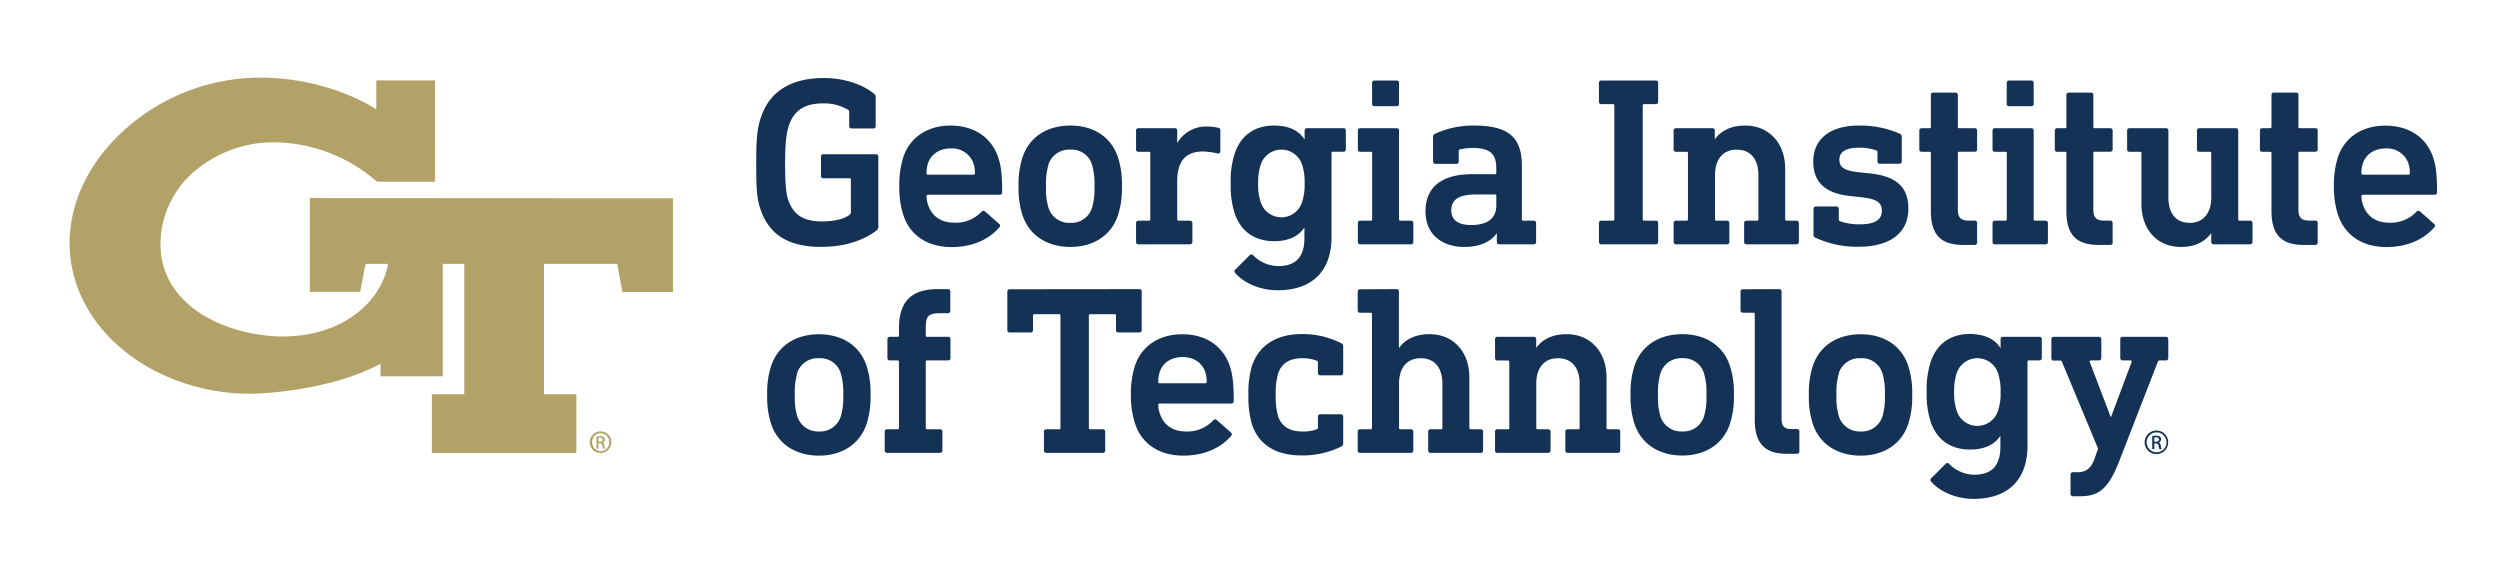 <svg id="Layer_1" data-name="Layer 1" xmlns="http://www.w3.org/2000/svg" viewBox="0 0 720 162"><defs><style>.cls-1{fill:#143156;}.cls-2{fill:#b2a268;}</style></defs><path class="cls-1" d="M251.72,27a1.12,1.12,0,0,1,.48,1V36.3a.65.65,0,0,1-.69.69h-6.24a.65.65,0,0,1-.7-.69V32.21a.58.58,0,0,0-.27-.56A13.56,13.56,0,0,0,237,29.78c-5.82,0-8.46,2.5-9.78,6.31-.55,1.74-1.11,4.09-1.11,10.82s.35,9,.9,10.68c1.32,3.82,3.89,6.18,9.65,6.18,3.81,0,6.31-.77,7.69-1.67.56-.34.7-.55.7-1.11V51.77a.37.37,0,0,0-.42-.42h-7.49a.65.65,0,0,1-.69-.69V45.11a.65.65,0,0,1,.69-.69h15.12a.65.65,0,0,1,.7.69V65a1.62,1.62,0,0,1-.91,1.66c-3.74,2.71-9,4.44-15.53,4.44-9.51,0-15.12-3.54-17.55-11-1-2.91-1.18-5.76-1.18-13.18s.35-10.12,1.32-13c2.42-7.49,8.6-11.44,18.1-11.44C243.19,22.43,248.67,24.44,251.72,27Z"/><path class="cls-1" d="M287.51,45.39c.76,2.36,1.11,4.64,1.11,10a.68.68,0,0,1-.77.7h-20.6a.37.37,0,0,0-.41.41,7.31,7.31,0,0,0,.48,2.57c1.11,3.26,3.75,5.06,7.49,5.06A10,10,0,0,0,282.65,61a.72.72,0,0,1,1-.14l4.09,3.61a.62.62,0,0,1,.07,1c-2.84,3.33-7.56,5.69-13.73,5.69-7.08,0-12.07-3.47-13.94-9.29A25.76,25.76,0,0,1,259,53.64a26.71,26.71,0,0,1,1.11-8.25c1.87-5.83,7-9.23,13.66-9.23C280.64,36.16,285.63,39.7,287.51,45.39Zm-20.26,1.66a8.72,8.72,0,0,0-.41,2.85.37.37,0,0,0,.41.41h13.11a.37.37,0,0,0,.42-.41,8.44,8.44,0,0,0-.42-2.85,6.5,6.5,0,0,0-6.52-4.3C270.65,42.75,268.15,44.35,267.25,47.05Z"/><path class="cls-1" d="M322,45.39a24.74,24.74,0,0,1,1.11,8.25A24.81,24.81,0,0,1,322,61.9c-1.87,5.82-7,9.22-13.73,9.22s-11.93-3.4-13.81-9.22a24.81,24.81,0,0,1-1.11-8.26,24.74,24.74,0,0,1,1.11-8.25c1.88-5.83,7-9.23,13.81-9.23S320.11,39.56,322,45.39Zm-20.05,2.08a19.26,19.26,0,0,0-.69,6.17,19,19,0,0,0,.69,6.17,6.26,6.26,0,0,0,6.32,4.37,6.17,6.17,0,0,0,6.24-4.37,19,19,0,0,0,.69-6.17,19.26,19.26,0,0,0-.69-6.17,6.11,6.11,0,0,0-6.24-4.37A6.21,6.21,0,0,0,301.93,47.47Z"/><path class="cls-1" d="M350.76,36.79c.42.07.7.27.7.69v6c0,.49-.28.84-.83.7a23.21,23.21,0,0,0-4.1-.56c-4.92,0-7.49,2.64-7.49,8.6V63.14a.37.37,0,0,0,.42.42h3.26a.66.66,0,0,1,.69.69v5.41a.66.66,0,0,1-.69.7H327.87a.66.66,0,0,1-.69-.7V64.25a.66.66,0,0,1,.69-.69h3a.37.37,0,0,0,.41-.42v-19a.37.37,0,0,0-.41-.42h-3a.65.65,0,0,1-.69-.69V37.62a.66.66,0,0,1,.69-.7h10.48a.66.66,0,0,1,.69.7v3.47h.07a9.53,9.53,0,0,1,8.39-4.65A15.15,15.15,0,0,1,350.76,36.79Z"/><path class="cls-1" d="M375.67,40.12h.06v-2.5a.66.66,0,0,1,.7-.7H386.9a.66.66,0,0,1,.7.7V43a.65.65,0,0,1-.7.69h-3a.37.37,0,0,0-.42.42V68.28c0,9.57-5.34,15.32-15.6,15.32-4.65,0-9.58-1.94-12.14-5a.62.62,0,0,1,.07-1l4.09-4.09a.65.65,0,0,1,1,0,10.26,10.26,0,0,0,7.28,3.12c5.14,0,7.49-2.78,7.49-8V65.57h-.06c-1.53,2.36-4.37,3.89-8.67,3.89-5.62,0-9.65-2.85-11.38-8.12a25.55,25.55,0,0,1-1.11-8.53,25,25,0,0,1,1.11-8.46c1.73-5.34,5.76-8.19,11.38-8.19C371.3,36.16,374.14,37.69,375.67,40.12Zm-12.56,7.21a16.19,16.19,0,0,0-.76,5.48,15.71,15.71,0,0,0,.76,5.48,6.24,6.24,0,0,0,11.86,0,15.48,15.48,0,0,0,.76-5.48,15.94,15.94,0,0,0-.76-5.48,6.27,6.27,0,0,0-11.86,0Z"/><path class="cls-1" d="M402.23,36.92a.65.65,0,0,1,.69.7V63.14a.37.37,0,0,0,.42.42h3a.66.66,0,0,1,.7.69v5.41a.66.66,0,0,1-.7.7H391.76a.66.66,0,0,1-.7-.7V64.25a.66.66,0,0,1,.7-.69h3a.37.37,0,0,0,.42-.42v-19a.37.37,0,0,0-.42-.42h-3a.65.65,0,0,1-.7-.69V37.62a.66.66,0,0,1,.7-.7Zm0-13.73a.65.65,0,0,1,.69.7v6a.65.65,0,0,1-.69.69h-6.38a.65.65,0,0,1-.69-.69v-6a.65.65,0,0,1,.69-.7Z"/><path class="cls-1" d="M438.3,47.81V63.14a.37.37,0,0,0,.41.42h3a.66.66,0,0,1,.69.69v5.41a.66.66,0,0,1-.69.7h-9.92a.66.66,0,0,1-.7-.7V67.24H431c-1.59,2.28-4.64,3.88-9.29,3.88-6,0-11.17-3.26-11.17-10.27,0-7.28,5.14-10.68,13.32-10.68h6.66a.36.36,0,0,0,.41-.41V48.44c0-3.82-1.45-5.83-6.86-5.83a18.27,18.27,0,0,0-3.61.42c-.28.07-.35.21-.35.48v3a.65.65,0,0,1-.69.69h-6a.66.66,0,0,1-.7-.69V39.42a.9.9,0,0,1,.56-.9,26.51,26.51,0,0,1,11.16-2.36C434.62,36.16,438.3,39.63,438.3,47.81ZM425.12,56c-4.93,0-7.15,1.46-7.15,4.58,0,2.77,2,4.23,5.69,4.23,4.72,0,7.28-1.87,7.28-5.69v-2.7c0-.28-.13-.42-.41-.42Z"/><path class="cls-1" d="M476.86,23.19a.65.65,0,0,1,.69.7V29.3a.65.65,0,0,1-.69.69h-3.33a.37.37,0,0,0-.42.41V63.14a.37.37,0,0,0,.42.42h3.33a.65.65,0,0,1,.69.69v5.41a.65.65,0,0,1-.69.7H461.18a.66.66,0,0,1-.69-.7V64.25a.66.66,0,0,1,.69-.69h3.33a.37.37,0,0,0,.42-.42V30.4a.37.37,0,0,0-.42-.41h-3.33a.66.66,0,0,1-.69-.69V23.89a.66.66,0,0,1,.69-.7Z"/><path class="cls-1" d="M514.13,48.58V63.14a.37.37,0,0,0,.41.42h2.85a.66.66,0,0,1,.69.69v5.41a.66.66,0,0,1-.69.7H503a.65.65,0,0,1-.69-.7V64.25a.65.65,0,0,1,.69-.69h3a.37.37,0,0,0,.42-.42V50.38c0-4.3-2.08-7.28-6.24-7.28s-6.25,3-6.25,7.28V63.14a.37.37,0,0,0,.42.42h3a.66.66,0,0,1,.7.69v5.41a.66.66,0,0,1-.7.7H482.71a.66.66,0,0,1-.7-.7V64.25a.66.66,0,0,1,.7-.69h3a.37.37,0,0,0,.42-.42v-19a.37.37,0,0,0-.42-.42h-3A.65.65,0,0,1,482,43V37.62a.66.66,0,0,1,.7-.7h10.47a.65.65,0,0,1,.69.7v2.43h.07c1.46-2.08,4.3-3.89,8.6-3.89C509.69,36.16,514.13,41.43,514.13,48.58Z"/><path class="cls-1" d="M547.16,38.52a.94.94,0,0,1,.55,1v6.94a.66.66,0,0,1-.69.69H541.4a.65.65,0,0,1-.69-.69V43.86a.51.51,0,0,0-.35-.55,14.31,14.31,0,0,0-5-.77c-3.89,0-5.62,1.32-5.62,3.4s1.11,3.19,5.62,3.68L539,50c7.77.91,10.61,4.44,10.61,10.06,0,6.8-4.92,11-14.35,11a28.4,28.4,0,0,1-12.49-2.64.79.79,0,0,1-.48-.83V60.16a.65.65,0,0,1,.69-.69h5.9a.65.65,0,0,1,.69.69v3.05a.47.47,0,0,0,.35.49,16.19,16.19,0,0,0,5.82.9c4.3,0,6.24-1.39,6.24-3.88,0-2.22-1.24-3.4-5.75-3.89l-3.68-.41c-7.28-.84-10.33-4.3-10.33-9.92,0-6.25,4.57-10.34,13.18-10.34A28.3,28.3,0,0,1,547.16,38.52Z"/><path class="cls-1" d="M563.16,26.66a.66.66,0,0,1,.7.69v9.16a.36.36,0,0,0,.41.41h4.44a.66.66,0,0,1,.7.7V43a.65.65,0,0,1-.7.69h-4.44a.37.37,0,0,0-.41.42v16.3c0,2.36,1,3.12,3.12,3.12h1.73a.66.66,0,0,1,.7.69v5.62a.66.66,0,0,1-.7.7h-3.33c-6.72,0-9.29-3.26-9.29-9.79V44.14a.37.37,0,0,0-.42-.42h-2.22a.65.65,0,0,1-.69-.69V37.62a.66.66,0,0,1,.69-.7h2.22c.28,0,.42-.13.42-.41V27.35a.66.66,0,0,1,.69-.69Z"/><path class="cls-1" d="M585,36.92a.66.66,0,0,1,.7.7V63.14a.37.37,0,0,0,.41.42h3a.66.66,0,0,1,.69.69v5.41a.66.66,0,0,1-.69.7H574.54a.65.65,0,0,1-.69-.7V64.25a.65.65,0,0,1,.69-.69h3a.37.37,0,0,0,.42-.42v-19a.37.37,0,0,0-.42-.42h-3a.65.65,0,0,1-.69-.69V37.62a.65.65,0,0,1,.69-.7Zm0-13.73a.66.66,0,0,1,.7.7v6a.65.65,0,0,1-.7.69h-6.38a.65.65,0,0,1-.69-.69v-6a.66.66,0,0,1,.69-.7Z"/><path class="cls-1" d="M602.19,26.66a.66.66,0,0,1,.7.69v9.16a.36.36,0,0,0,.41.41h4.44a.66.66,0,0,1,.7.7V43a.65.65,0,0,1-.7.69H603.3a.37.37,0,0,0-.41.42v16.3c0,2.36,1,3.12,3.12,3.12h1.73a.66.66,0,0,1,.7.69v5.62a.66.66,0,0,1-.7.7h-3.33c-6.72,0-9.29-3.26-9.29-9.79V44.14a.37.37,0,0,0-.42-.42h-2.22a.65.65,0,0,1-.69-.69V37.62a.66.66,0,0,1,.69-.7h2.22c.28,0,.42-.13.42-.41V27.35a.66.66,0,0,1,.69-.69Z"/><path class="cls-1" d="M643.92,36.92a.66.66,0,0,1,.69.7V63.14a.37.37,0,0,0,.42.42h3a.66.66,0,0,1,.69.69v5.41a.66.66,0,0,1-.69.7H637.53a.66.66,0,0,1-.69-.7V67.24h-.07c-1.8,2.28-4.37,3.88-8.6,3.88-7.14,0-11.44-5.27-11.44-12.42V44.14a.37.37,0,0,0-.42-.42h-3a.65.65,0,0,1-.7-.69V37.62a.66.66,0,0,1,.7-.7H623.8a.65.65,0,0,1,.69.7V56.9c0,4.3,2,7.28,6.18,7.28,4,0,6.17-3,6.17-7.21V44.14a.37.37,0,0,0-.42-.42h-3a.65.65,0,0,1-.69-.69V37.62a.66.66,0,0,1,.69-.7Z"/><path class="cls-1" d="M661.26,26.66a.65.65,0,0,1,.69.69v9.16c0,.28.14.41.42.41h4.44a.65.65,0,0,1,.69.7V43a.65.65,0,0,1-.69.69h-4.44a.37.37,0,0,0-.42.42v16.3c0,2.36,1,3.12,3.13,3.12h1.73a.65.65,0,0,1,.69.69v5.62a.65.65,0,0,1-.69.7h-3.33c-6.73,0-9.29-3.26-9.29-9.79V44.14a.37.37,0,0,0-.42-.42h-2.22a.65.65,0,0,1-.69-.69V37.62a.65.65,0,0,1,.69-.7h2.22c.28,0,.42-.13.42-.41V27.35a.65.65,0,0,1,.69-.69Z"/><path class="cls-1" d="M700.76,45.39c.77,2.36,1.11,4.64,1.11,10a.68.68,0,0,1-.76.7h-20.6a.37.37,0,0,0-.42.41,7.3,7.3,0,0,0,.49,2.57c1.11,3.26,3.74,5.06,7.49,5.06A10.08,10.08,0,0,0,695.91,61a.72.72,0,0,1,1-.14L701,64.46a.62.62,0,0,1,.07,1c-2.84,3.33-7.56,5.69-13.73,5.69-7.08,0-12.07-3.47-14-9.29a26.05,26.05,0,0,1-1.18-8.19,26.71,26.71,0,0,1,1.11-8.25c1.88-5.83,7-9.23,13.67-9.23C693.9,36.16,698.89,39.7,700.76,45.39Zm-20.25,1.66a8.44,8.44,0,0,0-.42,2.85.37.37,0,0,0,.42.41h13.11a.36.36,0,0,0,.41-.41,8.46,8.46,0,0,0-.41-2.85,6.5,6.5,0,0,0-6.52-4.3C683.91,42.75,681.41,44.35,680.51,47.05Z"/><path class="cls-2" d="M173,124.24h0a3.11,3.11,0,1,0,3.06,3.1A3.08,3.08,0,0,0,172.93,124.24Zm0,5.73a2.63,2.63,0,0,1,0-5.25h0a2.63,2.63,0,0,1,0,5.25Z"/><path class="cls-2" d="M173.5,127.45v0a.86.86,0,0,0,.67-.84.85.85,0,0,0-.31-.72,1.87,1.87,0,0,0-1.08-.26,6.45,6.45,0,0,0-1,.08v3.46h.55v-1.49h.39a.65.65,0,0,1,.74.61,2.33,2.33,0,0,0,.24.88h.58a2.55,2.55,0,0,1-.22-.85C174,127.78,173.8,127.5,173.5,127.45Zm-.75-.22h-.4v-1.18l.4,0c.62,0,.84.3.84.6S173.21,127.23,172.75,127.23Z"/><path class="cls-2" d="M74.92,23.17h0Z"/><path class="cls-2" d="M89.23,57.05v27h14.5L105.26,76h6.52C109.39,88.35,97.09,96.9,81.5,96.9c-1.07,0-2.15,0-3.22-.12C69.64,96.11,61.7,93.33,55.92,89c-6.38-4.84-9.73-11.3-9.7-18.7a27.65,27.65,0,0,1,9.51-20.73,35.39,35.39,0,0,1,21.94-8.58c.52,0,1,0,1.58,0a45.44,45.44,0,0,1,28,10.24,4.9,4.9,0,0,0,.58.46,5.36,5.36,0,0,1,.56.45l.22.19h16.65V23.16H108.37V31.5c-7.11-4.55-19.26-9.14-33.45-9.14h-.24A58.5,58.5,0,0,0,33.46,39.68c-8.79,8.93-13.55,19.85-13.41,30.75.16,11.72,5.8,22.64,15.91,30.75,9.66,7.76,22.77,12.21,35.94,12.21,1.63,0,3.28-.07,4.9-.2,13-1.06,24.62-4,32.79-8.42l0,3.61h17.93V76h6.19v37.55h-9.34v16.89H166V113.55h-9.34V76h21.11l1.47,8.11h14.57v-27ZM74.92,23.17h0Z"/><path class="cls-1" d="M249.6,105.46a24.81,24.81,0,0,1,1.11,8.26A24.78,24.78,0,0,1,249.6,122c-1.88,5.83-7,9.22-13.74,9.22s-11.93-3.39-13.8-9.22a24.78,24.78,0,0,1-1.11-8.25,24.81,24.81,0,0,1,1.11-8.26c1.87-5.82,7-9.22,13.8-9.22S247.72,99.64,249.6,105.46Zm-20,2.08a19.33,19.33,0,0,0-.69,6.18,19,19,0,0,0,.69,6.17,6.26,6.26,0,0,0,6.31,4.37,6.2,6.2,0,0,0,6.25-4.37,19,19,0,0,0,.69-6.17,19.33,19.33,0,0,0-.69-6.18,6.14,6.14,0,0,0-6.25-4.37A6.21,6.21,0,0,0,229.55,107.54Z"/><path class="cls-1" d="M273,83.27a.65.65,0,0,1,.69.69v5.55a.65.65,0,0,1-.69.69h-2.15c-3.47,0-4.23.84-4.23,4.09v2.29a.37.37,0,0,0,.42.42h6a.65.65,0,0,1,.69.69v5.41a.65.65,0,0,1-.69.7h-6a.37.37,0,0,0-.42.41v19c0,.28.14.41.42.41h3.67a.66.66,0,0,1,.7.7v5.41a.66.66,0,0,1-.7.69H255.49a.66.66,0,0,1-.69-.69v-5.41a.66.66,0,0,1,.69-.7h3c.28,0,.42-.13.42-.41v-19a.37.37,0,0,0-.42-.41h-2.21a.66.66,0,0,1-.7-.7V97.69a.66.66,0,0,1,.7-.69h2.21a.37.37,0,0,0,.42-.42V94.43c0-7.77,3.82-11.16,11.1-11.16Z"/><path class="cls-1" d="M328.11,83.27a.65.65,0,0,1,.7.69v11.1a.66.66,0,0,1-.7.69h-6a.66.66,0,0,1-.7-.69V90.9c0-.28-.13-.42-.41-.42H314a.37.37,0,0,0-.41.42v32.32a.36.36,0,0,0,.41.41h3.61a.65.65,0,0,1,.69.7v5.41a.65.65,0,0,1-.69.69H301.34a.65.65,0,0,1-.69-.69v-5.41a.65.65,0,0,1,.69-.7H305a.36.36,0,0,0,.41-.41V90.9a.37.37,0,0,0-.41-.42h-7.08c-.28,0-.41.14-.41.42v4.16a.66.66,0,0,1-.7.69h-6a.66.66,0,0,1-.7-.69V84a.65.65,0,0,1,.7-.69Z"/><path class="cls-1" d="M354.2,105.46c.76,2.36,1.11,4.65,1.11,10.06a.67.67,0,0,1-.76.69H334a.37.37,0,0,0-.42.42,7.35,7.35,0,0,0,.49,2.57c1.1,3.26,3.74,5.06,7.49,5.06a10.07,10.07,0,0,0,7.83-3.19c.35-.35.7-.42,1-.14l4.1,3.61a.63.63,0,0,1,.07,1c-2.85,3.33-7.56,5.68-13.74,5.68-7.07,0-12.07-3.46-13.94-9.29a26,26,0,0,1-1.18-8.18,26.78,26.78,0,0,1,1.11-8.26c1.87-5.82,7-9.22,13.67-9.22C347.33,96.24,352.33,99.77,354.2,105.46ZM334,107.13a8.38,8.38,0,0,0-.42,2.84.37.37,0,0,0,.42.42h13.11a.37.37,0,0,0,.41-.42,8.66,8.66,0,0,0-.41-2.84c-.91-2.71-3.4-4.3-6.53-4.3S334.85,104.42,334,107.13Z"/><path class="cls-1" d="M386.29,98.87a.9.9,0,0,1,.55.9v7.63a.66.66,0,0,1-.69.7h-5.9a.66.66,0,0,1-.69-.7v-3.05c0-.28-.07-.34-.35-.48a11.66,11.66,0,0,0-4.23-.7c-3.54,0-5.9,1.46-6.87,4.37a19.86,19.86,0,0,0-.69,6.18,20.31,20.31,0,0,0,.69,6.24c1,2.84,3.33,4.3,6.87,4.3a10.58,10.58,0,0,0,4.23-.63c.28-.13.35-.2.35-.48V120a.66.66,0,0,1,.69-.7h5.9a.66.66,0,0,1,.69.7v7.7a.9.9,0,0,1-.55.9,24.89,24.89,0,0,1-11.52,2.56c-7.28,0-12.27-3.05-14.22-9a27.87,27.87,0,0,1-1-8.46,26.41,26.41,0,0,1,1-8.26c1.95-6,7.15-9.22,14.22-9.22A24,24,0,0,1,386.29,98.87Z"/><path class="cls-1" d="M402.18,83.27a.65.65,0,0,1,.7.69v16.16H403c1.45-2.08,4.3-3.88,8.67-3.88,7.07,0,11.51,5.27,11.51,12.41v14.57c0,.28.14.41.42.41h2.84a.65.65,0,0,1,.69.7v5.41a.65.65,0,0,1-.69.69H412a.66.66,0,0,1-.69-.69v-5.41a.66.66,0,0,1,.69-.7h3a.36.36,0,0,0,.41-.41V110.46c0-4.3-2.08-7.29-6.24-7.29s-6.24,3-6.24,7.29v12.76a.36.36,0,0,0,.41.41h3a.66.66,0,0,1,.69.7v5.41a.66.66,0,0,1-.69.69H391.71a.65.65,0,0,1-.69-.69v-5.41a.65.65,0,0,1,.69-.7h3c.28,0,.42-.13.42-.41V90.48a.37.37,0,0,0-.42-.42h-3a.65.65,0,0,1-.69-.69V84a.65.65,0,0,1,.69-.69Z"/><path class="cls-1" d="M462.68,108.65v14.57c0,.28.14.41.42.41h2.84a.65.65,0,0,1,.69.7v5.41a.65.65,0,0,1-.69.69H451.51a.66.66,0,0,1-.69-.69v-5.41a.66.66,0,0,1,.69-.7h3c.28,0,.42-.13.42-.41V110.46c0-4.3-2.08-7.29-6.24-7.29s-6.24,3-6.24,7.29v12.76a.36.36,0,0,0,.41.41h3a.66.66,0,0,1,.7.7v5.41a.66.66,0,0,1-.7.69H431.26a.65.65,0,0,1-.69-.69v-5.41a.65.65,0,0,1,.69-.7h3c.28,0,.42-.13.42-.41v-19a.37.37,0,0,0-.42-.41h-3a.65.65,0,0,1-.69-.7V97.69a.65.65,0,0,1,.69-.69h10.47a.66.66,0,0,1,.7.69v2.43h.07c1.45-2.08,4.3-3.88,8.6-3.88C458.24,96.24,462.68,101.51,462.68,108.65Z"/><path class="cls-1" d="M498.25,105.46a24.81,24.81,0,0,1,1.11,8.26,24.78,24.78,0,0,1-1.11,8.25c-1.88,5.83-7,9.22-13.74,9.22s-11.93-3.39-13.8-9.22a24.78,24.78,0,0,1-1.11-8.25,24.81,24.81,0,0,1,1.11-8.26c1.87-5.82,7-9.22,13.8-9.22S496.37,99.64,498.25,105.46Zm-20.05,2.08a19.33,19.33,0,0,0-.69,6.18,19,19,0,0,0,.69,6.17,6.26,6.26,0,0,0,6.31,4.37,6.18,6.18,0,0,0,6.25-4.37,19,19,0,0,0,.69-6.17,19.33,19.33,0,0,0-.69-6.18,6.13,6.13,0,0,0-6.25-4.37A6.21,6.21,0,0,0,478.2,107.54Z"/><path class="cls-1" d="M512.4,83.27a.65.65,0,0,1,.69.69v36.62c0,2.29.9,3,2.91,3h1.53a.65.65,0,0,1,.69.7V130a.65.65,0,0,1-.69.69h-3c-6.52,0-9.16-3.33-9.16-9.78V90.48a.37.37,0,0,0-.41-.42h-3a.65.65,0,0,1-.69-.69V84a.65.65,0,0,1,.69-.69Z"/><path class="cls-1" d="M549.6,105.46a24.81,24.81,0,0,1,1.11,8.26A24.78,24.78,0,0,1,549.6,122c-1.87,5.83-7,9.22-13.73,9.22s-11.93-3.39-13.81-9.22a24.81,24.81,0,0,1-1.1-8.25,24.84,24.84,0,0,1,1.1-8.26c1.88-5.82,7-9.22,13.81-9.22S547.73,99.64,549.6,105.46Zm-20,2.08a19,19,0,0,0-.7,6.18,18.73,18.73,0,0,0,.7,6.17,6.26,6.26,0,0,0,6.31,4.37,6.18,6.18,0,0,0,6.24-4.37,18.77,18.77,0,0,0,.69-6.17,19,19,0,0,0-.69-6.18,6.12,6.12,0,0,0-6.24-4.37A6.21,6.21,0,0,0,529.56,107.54Z"/><path class="cls-1" d="M576.1,100.19h.07v-2.5a.66.66,0,0,1,.7-.69h10.47a.66.66,0,0,1,.7.69v5.41a.66.66,0,0,1-.7.7h-3a.37.37,0,0,0-.42.41v24.14c0,9.57-5.34,15.33-15.6,15.33-4.65,0-9.58-1.94-12.14-5a.63.63,0,0,1,.07-1l4.09-4.09a.66.66,0,0,1,1,0,10.26,10.26,0,0,0,7.28,3.12c5.14,0,7.49-2.77,7.49-8v-3.12h-.07c-1.52,2.35-4.37,3.88-8.67,3.88-5.61,0-9.64-2.84-11.37-8.11a25.58,25.58,0,0,1-1.11-8.54,25.12,25.12,0,0,1,1.11-8.46c1.73-5.34,5.76-8.18,11.37-8.18C571.73,96.24,574.58,97.76,576.1,100.19Zm-12.55,7.21a16.23,16.23,0,0,0-.76,5.48,15.67,15.67,0,0,0,.76,5.48,6.24,6.24,0,0,0,11.86,0,15.44,15.44,0,0,0,.76-5.48,16,16,0,0,0-.76-5.48,6.27,6.27,0,0,0-11.86,0Z"/><path class="cls-1" d="M623.78,97a.66.66,0,0,1,.69.69v5.41a.66.66,0,0,1-.69.7H622c-.27,0-.41.07-.55.41l-11,28.3c-3,7.84-5.69,10.41-11.24,10.41H597a.66.66,0,0,1-.69-.7v-5.55A.66.66,0,0,1,597,136h1.25c2.64,0,4-1.18,5-3.95l1-2.85-10.41-25a.46.46,0,0,0-.48-.34h-1.88a.66.66,0,0,1-.69-.7V97.69a.66.66,0,0,1,.69-.69h13a.66.66,0,0,1,.7.69v5.41a.66.66,0,0,1-.7.7H602.2c-.34,0-.41.21-.34.48l6,15.75H608l5.9-15.75a.34.34,0,0,0-.35-.48h-2.22a.65.65,0,0,1-.69-.7V97.69a.65.65,0,0,1,.69-.69Z"/><path class="cls-1" d="M621.09,124h0a3.39,3.39,0,1,0,3.34,3.38A3.35,3.35,0,0,0,621.07,124Zm0,6.25a2.86,2.86,0,0,1,0-5.72h0a2.86,2.86,0,0,1,0,5.72Z"/><path class="cls-1" d="M621.69,127.45v0a1,1,0,0,0,.39-1.7,2,2,0,0,0-1.17-.28,6.29,6.29,0,0,0-1.07.09v3.77h.6v-1.62h.42a.7.7,0,0,1,.81.66,2.9,2.9,0,0,0,.26,1h.63a3.15,3.15,0,0,1-.24-.93C622.24,127.81,622,127.51,621.69,127.45Zm-.81-.24h-.44v-1.28a3.94,3.94,0,0,1,.44,0c.67,0,.91.33.91.67S621.37,127.21,620.88,127.21Z"/></svg>